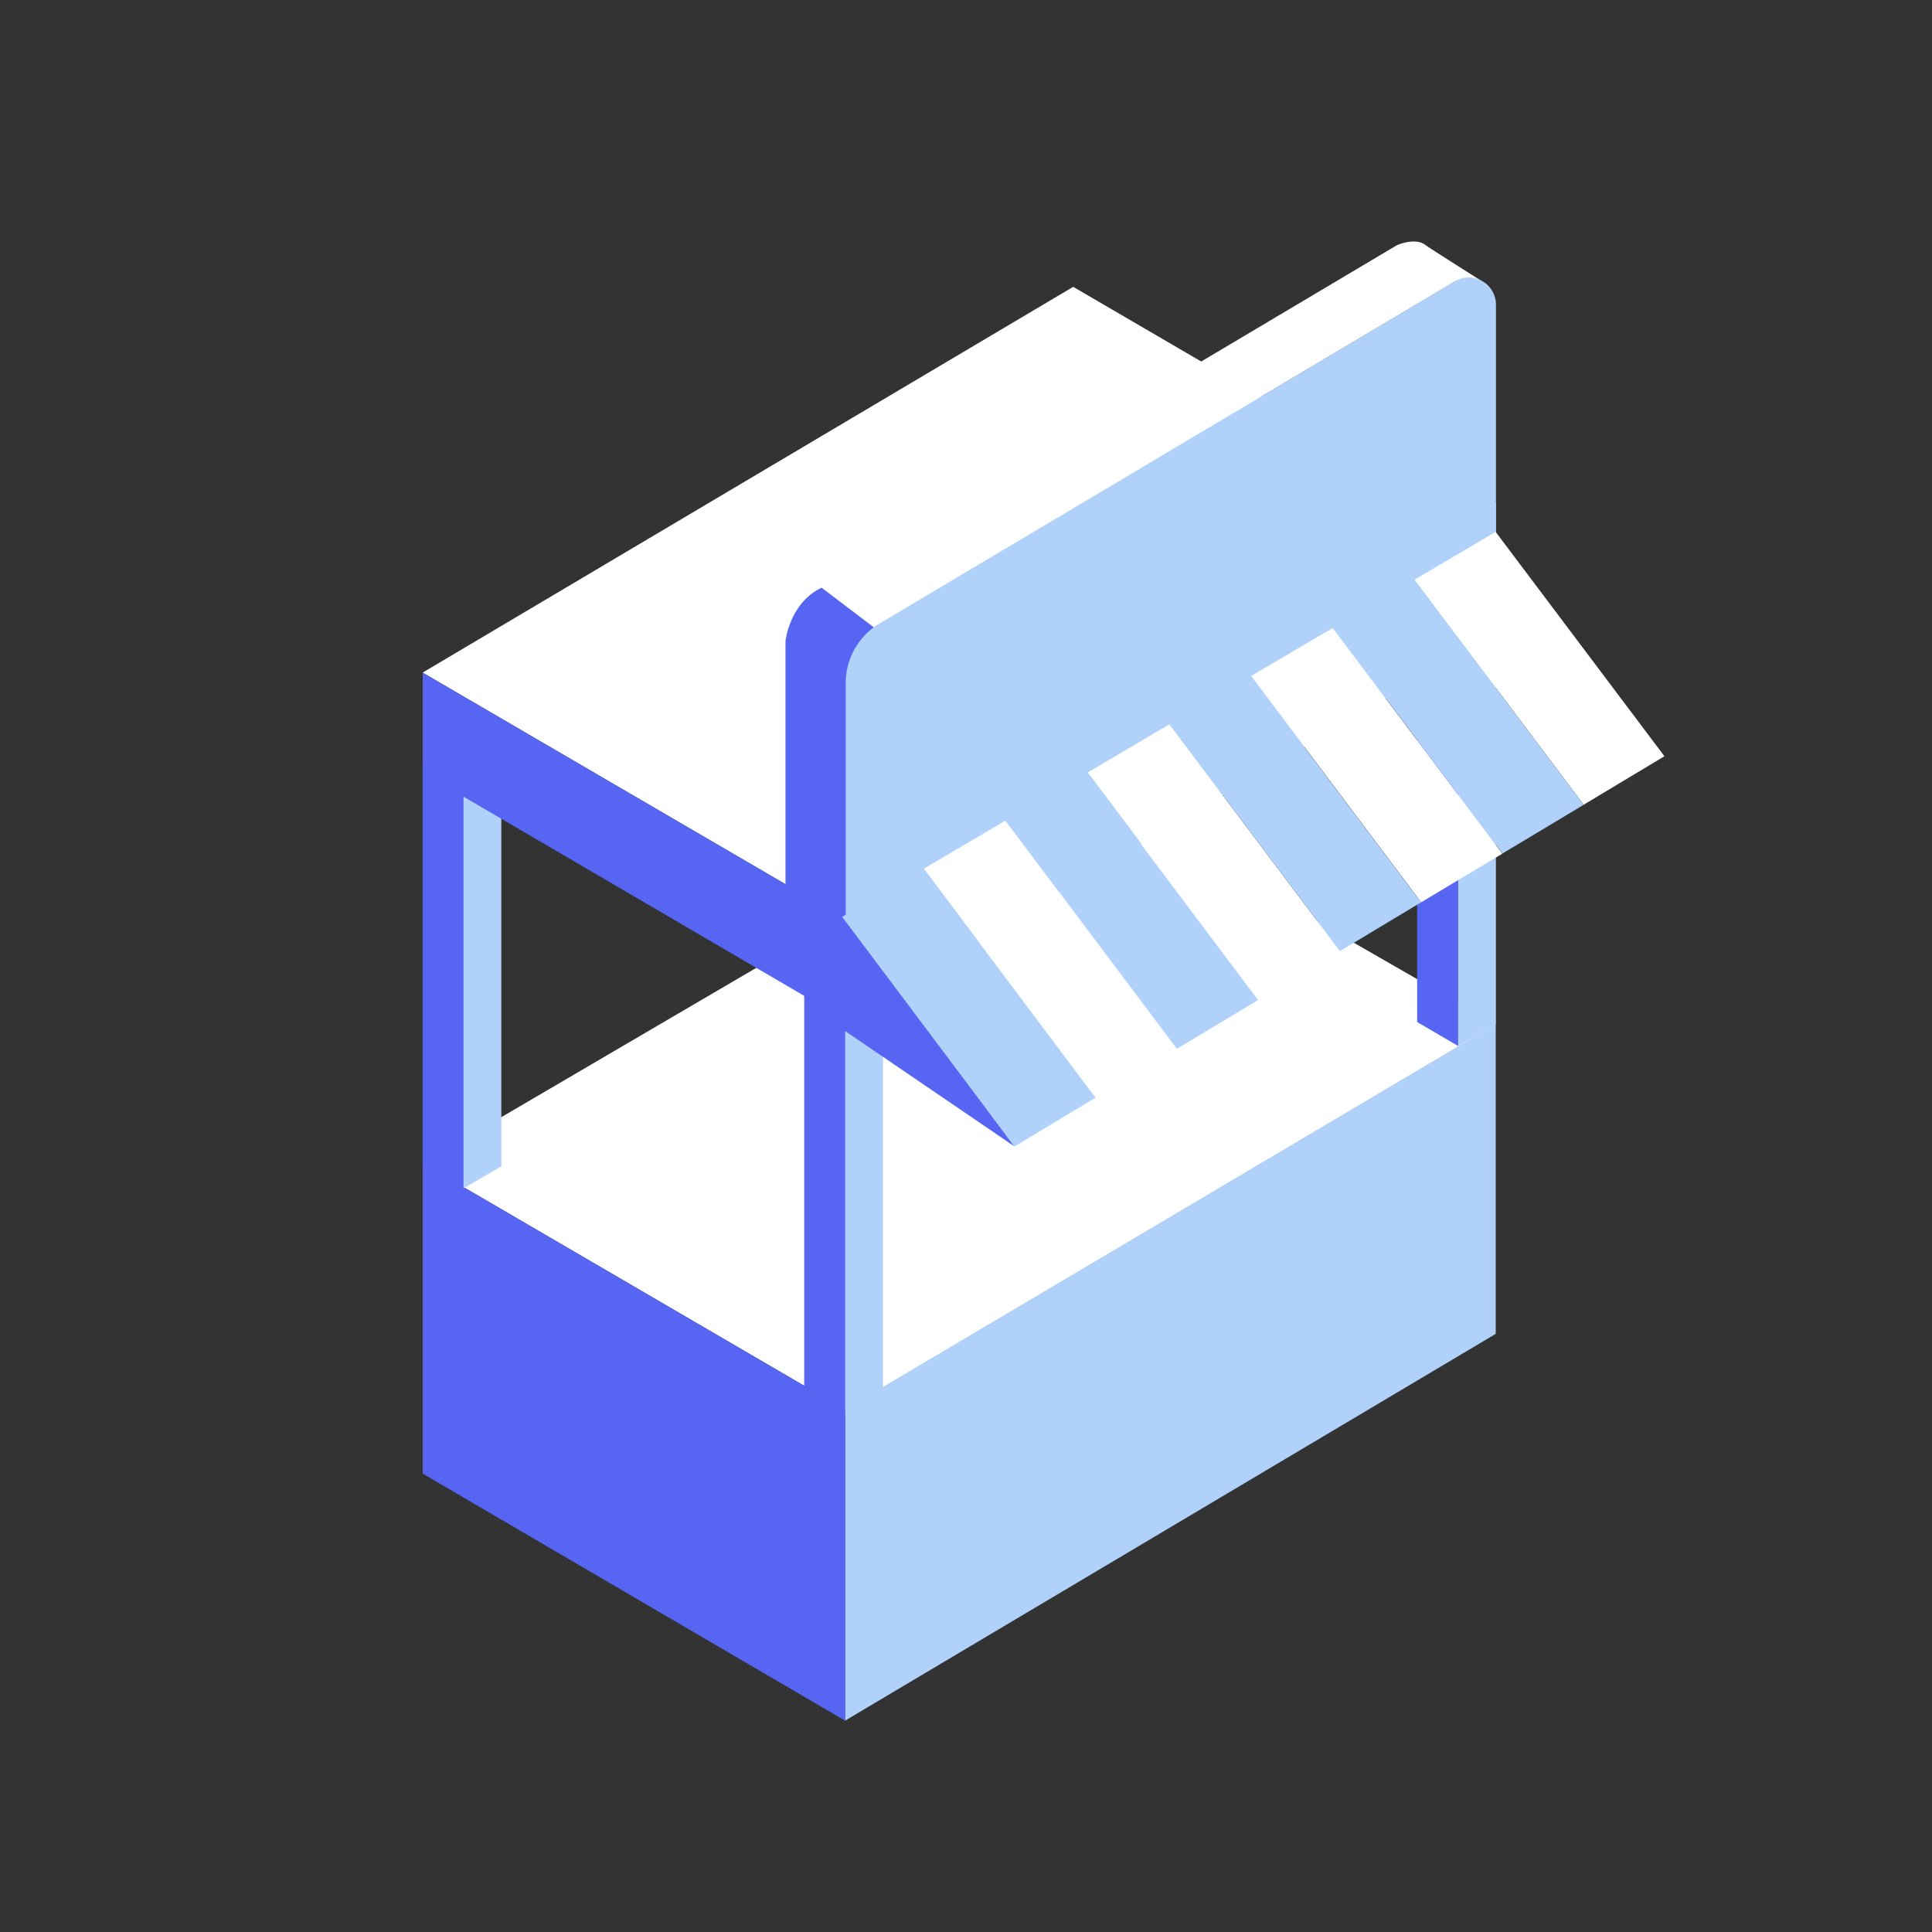 <svg width="64" height="64" viewBox="0 0 64 64" fill="none" xmlns="http://www.w3.org/2000/svg">
<rect x="0" y="0" width="64" height="64" fill="#333333" stroke="none"/>
<path d="M35.575 25.9L14 38.534L28.003 46.7L49.554 33.935L35.575 25.9Z" fill="white"/>
<path d="M49.548 33.927L27.992 46.692V57L49.548 44.186V33.927Z" fill="#B0D1FA"/>
<path d="M14.004 38.534V48.817L27.996 57V46.695L14.004 38.534Z" fill="#5766F2"/>
<path d="M26.641 28.75V46.015L28.004 46.815V29.544L26.641 28.75Z" fill="#5766F2"/>
<path d="M29.249 28.821L28 29.541V46.812L29.249 46.089V28.821Z" fill="#B0D1FA"/>
<path d="M29.251 28.821L28.002 29.541L26.641 28.75L27.89 28.03L29.251 28.821Z" fill="white"/>
<path d="M46.945 16.587V33.855L48.306 34.652V17.381L46.945 16.587Z" fill="#5766F2"/>
<path d="M49.554 16.658L48.305 17.381V34.652L49.554 33.929V16.658Z" fill="#B0D1FA"/>
<path d="M49.556 16.661L48.306 17.381L46.945 16.59L48.194 15.867L49.556 16.661Z" fill="white"/>
<path d="M14 25.326V38.566L15.361 39.363V26.12L14 25.326Z" fill="#5766F2"/>
<path d="M16.607 25.398L15.355 26.118V39.363L16.607 38.637V25.398Z" fill="#B0D1FA"/>
<path d="M16.61 25.398L15.361 26.12L14 25.327L15.249 24.607L16.61 25.398Z" fill="white"/>
<path d="M35.551 9.502L14 22.281L28.003 30.447L49.554 17.669L35.551 9.502Z" fill="white"/>
<path d="M49.548 17.673L27.992 30.441V33.78L49.548 20.968V17.673Z" fill="#B0D1FA"/>
<path d="M14.004 22.283V25.6L27.996 33.782V30.441L14.004 22.283Z" fill="#5766F2"/>
<path d="M49.113 9.33C49.113 9.33 47.272 8.168 47.226 8.121C46.888 7.848 46.277 8.121 46.277 8.121L27.211 19.454L28.938 20.769L48.235 9.302L49.113 9.33Z" fill="white"/>
<path d="M28.008 30.466L49.556 17.66V10.102C49.557 9.942 49.516 9.784 49.436 9.645C49.357 9.506 49.242 9.391 49.103 9.312C48.964 9.232 48.806 9.191 48.646 9.193C48.486 9.195 48.329 9.239 48.192 9.322L29.145 20.649C28.799 20.849 28.512 21.136 28.313 21.482C28.113 21.827 28.008 22.22 28.008 22.619V30.466Z" fill="#B0D1FA"/>
<path d="M27.217 19.468C26.148 19.978 26.02 21.238 26.02 21.238V29.304L28.016 30.469V22.66C28.011 22.295 28.092 21.934 28.254 21.607C28.416 21.281 28.653 20.997 28.946 20.78" fill="#5766F2"/>
<path d="M36.291 36.36L38.981 34.745L33.305 27.184L30.602 28.777L36.291 36.36Z" fill="white"/>
<path d="M27.887 30.264L33.606 37.977L27.971 34.137L27.887 30.264Z" fill="#5766F2"/>
<path d="M41.698 33.125L44.387 31.51L38.738 23.993L36.035 25.586L41.698 33.125Z" fill="white"/>
<path d="M47.078 29.89L49.767 28.278L44.148 20.802L41.445 22.394L47.078 29.89Z" fill="white"/>
<path d="M52.461 26.658L55.136 25.051L49.545 17.619L46.855 19.203L52.461 26.658Z" fill="white"/>
<path d="M30.602 28.78L27.898 30.373L33.605 37.977L36.291 36.363L30.602 28.78Z" fill="#B0D1FA"/>
<path d="M38.985 34.742L41.674 33.128L36.012 25.589L33.309 27.181L38.985 34.742Z" fill="#B0D1FA"/>
<path d="M44.387 31.507L47.074 29.892L41.441 22.397L38.738 23.99L44.387 31.507Z" fill="#B0D1FA"/>
<path d="M44.152 20.799L49.771 28.273L52.461 26.661L46.855 19.206L44.152 20.799Z" fill="#B0D1FA"/>
</svg>
